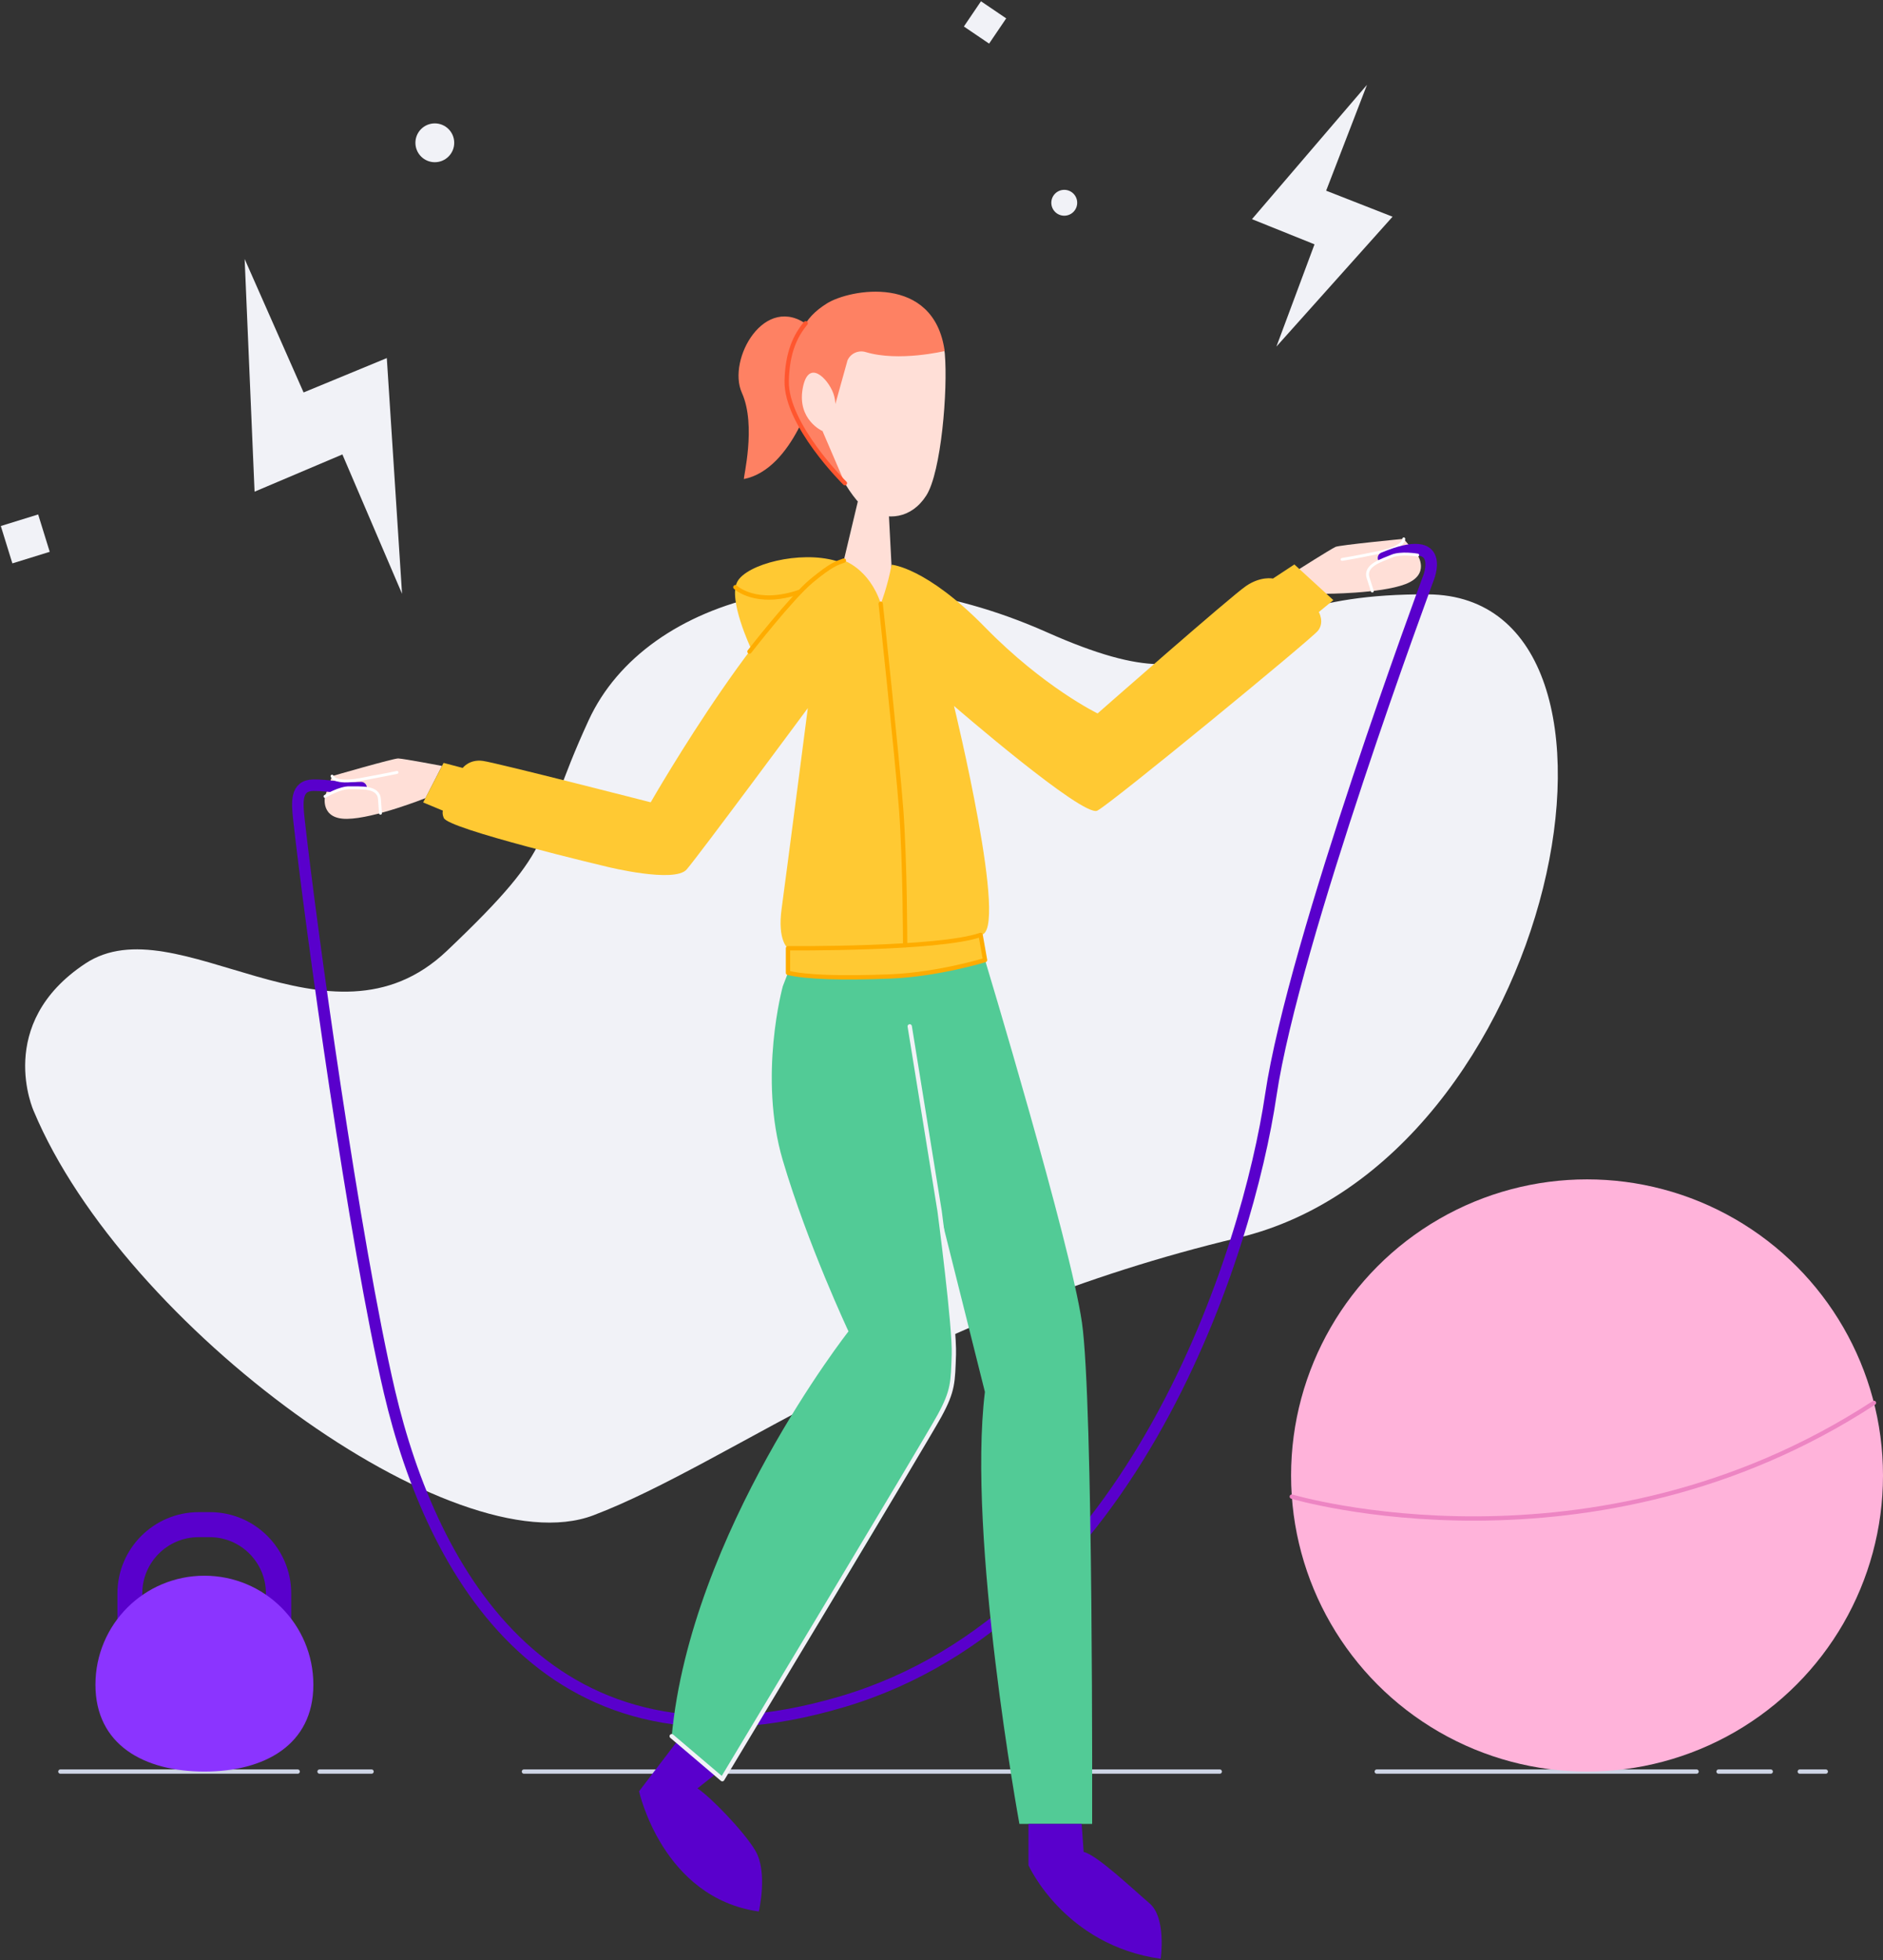 <?xml version="1.0" standalone="no"?>
<svg width="1310px" height="1363px" viewBox="0 0 1310 1363" version="1.1" xmlns="http://www.w3.org/2000/svg" xmlns:xlink="http://www.w3.org/1999/xlink">
    <rect x="0" y="0" width="1310" height="1363" fill="#333333" stroke="none"/>
    <!-- Generator: Sketch 63.1 (92452) - https://sketch.com -->
    <title>fitness-jump</title>
    <desc>Created by Webpixels.</desc>
    <g id="Page-1" stroke="none" stroke-width="1" fill="none" fill-rule="evenodd">
        <g id="fitness-jump">
            <path d="M23.5,772.7 C23.5,772.7 -4.2,712 59.4,670 C123,628 229.2,738.8 310.9,661.2 C392.6,583.6 369.4,588 409.5,500.9 C449.6,413.8 587,376.8 728.2,439.6 C869.4,502.4 825.7,412.3 993.3,413.3 C1160.8,414.3 1083.6,807.8 861.5,860.7 C639.4,913.6 508.8,1017.3 412.8,1053.7 C316.7,1090.2 86.4,922.9 23.5,772.7 Z" id="Path" fill="#F1F2F7" fill-rule="nonzero"></path>
            <line x1="364.5" y1="1231.9" x2="848.6" y2="1231.9" id="Path" stroke="#CED5E5" stroke-width="3" stroke-linecap="round" stroke-linejoin="round"></line>
            <line x1="42" y1="1231.9" x2="207.1" y2="1231.9" id="Path" stroke="#CED5E5" stroke-width="3" stroke-linecap="round" stroke-linejoin="round"></line>
            <line x1="222.3" y1="1231.9" x2="258.5" y2="1231.9" id="Path" stroke="#CED5E5" stroke-width="3" stroke-linecap="round" stroke-linejoin="round"></line>
            <path d="M307.5,532.6 C307.5,532.6 281.7,527.7 277.1,527.4 C274.1,527.2 231,539.7 231,539.7 L229,545.4 L226.1,553.8 C226.1,553.8 222.6,569.7 241.5,569.4 C260.4,569.2 296,555 296,555 L307.5,532.6 Z" id="Path" fill="#FFDFD7" fill-rule="nonzero"></path>
            <path d="M902.8,396.4 C902.8,396.4 925,382.3 929.1,380.3 C931.9,379 976.5,374.7 976.5,374.7 L980.4,379.3 L986.2,386 C986.2,386 995.3,399.5 977.7,406.2 C960.1,412.9 921.8,412.9 921.8,412.9 L902.8,396.4 Z" id="Path" fill="#FFDFD7" fill-rule="nonzero"></path>
            <path d="M976.6,374.7 C976.6,374.7 977.4,380.4 959.5,384.1 C941.6,387.8 933.7,389 933.7,389" id="Path" stroke="#FFFFFF" stroke-width="2" fill="#FFDFD7" fill-rule="nonzero" stroke-linecap="round" stroke-linejoin="round"></path>
            <path d="M251.2,547.7 C238.5,548.4 228,545.9 218.1,546 C205.6,546.1 206.6,557.8 208,570.2 C216,642.3 246.5,863.5 271,968 C300.3,1092.7 381.9,1243.8 586,1183.3 C790.1,1122.8 868.2,868.7 884.1,761.5 C900,654.3 993.4,402.9 993.4,402.9 C993.4,402.9 1008.2,368.9 962.5,388" id="Path" stroke="#5900CC" stroke-width="8" stroke-linecap="round" stroke-linejoin="round"></path>
            <path d="M517.6,333.101 C516.7,333.3 526.5,296.1 516.1,273.1 C505.7,250 532.1,202.9 562.5,226.5 L567,269.2 C567,269.2 552.2,326.2 517.6,333.101 Z" id="Path" fill="#FE8163" fill-rule="nonzero"></path>
            <path d="M476.1,1204.3 L444.6,1245.6 C444.6,1245.6 460.8,1319.7 527.9,1329.2 C527.9,1329.2 534.4,1302 525.5,1286.9 C517.6,1273.5 493.9,1249.1 485.2,1243.6 L498.9,1232.8 L476.1,1204.3 Z" id="Path" fill="#5900CC" fill-rule="nonzero"></path>
            <path d="M587,389.8 L598.6,341.1 L617.8,346.6 L620.2,392.8 L620.2,421.4 L601.8,428.4 C601.8,428.4 587.9,415.2 587.8,414.6 C587.7,414 587,389.8 587,389.8 Z" id="Path" fill="#FFDFD7" fill-rule="nonzero"></path>
            <path d="M522.4,450.8 C522.4,450.8 506.4,416.9 512.9,404.6 C519.3,392.3 556.4,382.7 581.5,390 C606.6,397.3 540,459.4 522.4,450.8 Z" id="Path" fill="#FFC933" fill-rule="nonzero"></path>
            <line x1="957.8" y1="1231.9" x2="1180.3" y2="1231.9" id="Path" stroke="#CED5E5" stroke-width="3" stroke-linecap="round" stroke-linejoin="round"></line>
            <line x1="1195.6" y1="1231.9" x2="1231.9" y2="1231.9" id="Path" stroke="#CED5E5" stroke-width="3" stroke-linecap="round" stroke-linejoin="round"></line>
            <line x1="1252.1" y1="1231.9" x2="1270.2" y2="1231.9" id="Path" stroke="#CED5E5" stroke-width="3" stroke-linecap="round" stroke-linejoin="round"></line>
            <circle id="Oval" fill="#FFB3DA" fill-rule="nonzero" cx="1104.1" cy="1026" r="205.9"></circle>
            <path d="M182.2,1148.6 L102,1148.6 C90.8,1148.6 81.7,1139.5 81.7,1128.3 L81.7,1108 C81.7,1076.8 107.1,1051.5 138.2,1051.5 L146.1,1051.5 C177.3,1051.5 202.6,1076.9 202.6,1108 L202.6,1128.3 C202.5,1139.5 193.4,1148.6 182.2,1148.6 Z M138.1,1068.9 C116.6,1068.9 99,1086.4 99,1108 L99,1128.3 C99,1129.9 100.3,1131.2 101.9,1131.2 L182.1,1131.2 C183.7,1131.2 185,1129.9 185,1128.3 L185,1108 C185,1086.5 167.5,1068.9 145.9,1068.9 L138.1,1068.9 Z" id="Shape" fill="#5900CC" fill-rule="nonzero"></path>
            <path d="M218,1171.5 C218,1129.6 184.1,1095.7 142.2,1095.7 C100.3,1095.7 66.4,1129.6 66.4,1171.5 C66.4,1213.4 100.3,1231.9 142.2,1231.9 C184,1231.9 218,1213.4 218,1171.5 Z" id="Path" fill="#8B34FF" fill-rule="nonzero"></path>
            <path d="M544.6,685.8 C544.6,685.8 527.3,748.4 544.6,806.9 C561.9,865.4 590.3,925.8 590.3,925.8 C590.3,925.8 480.6,1065.2 467.3,1207.4 L502.5,1237.3 C502.5,1237.3 648.9,1002.2 661.3,968.4 C673.7,934.7 632.9,713.7 632.9,713.7 L628.9,671.6 L548.2,676.5 L544.6,685.8 Z" id="Path" fill="#52CB96" fill-rule="nonzero"></path>
            <path d="M685.3,667.6 C685.3,667.6 744.8,864.6 752.7,919.6 C760.7,974.6 759.8,1268.3 759.8,1268.3 L709.2,1268.3 C709.2,1268.3 672.8,1069.5 685.2,967.9 L653.7,842.3 L614.2,672.4 L685.3,667.6 Z" id="Path" fill="#52CB96" fill-rule="nonzero"></path>
            <path d="M294.4,558 L308.6,530.5 L321.9,534 C321.9,534 326.5,527.8 335.9,529.1 C345.4,530.4 452.7,557.9 452.7,557.9 C452.7,557.9 540,405.6 586.6,389.6 C586.6,389.6 604.6,395.1 612.8,419.8 C612.8,419.8 617.5,407.8 620.3,392.7 C620.3,392.7 644.3,394.3 685.3,436.2 C726.3,478.1 763.6,496.1 763.6,496.1 C763.6,496.1 856.8,414.2 867,407.4 C877.2,400.5 885.6,402.3 885.6,402.3 L900.5,392.5 L927.6,417.3 L917.5,425.6 C917.5,425.6 921.6,432.7 916.9,438.6 C912.2,444.5 773.2,558.7 763.4,563.7 C753.6,568.7 663.7,490.9 663.7,490.9 C663.7,490.9 702.6,650.6 682.2,650 L675.4,655.8 L548.2,662 L548.2,659.4 C548.2,659.4 540.7,654.3 543.8,631.7 C546.9,609.1 562,492.4 562,492.4 C562,492.4 486.1,594.9 477.7,604.6 C469.3,614.3 422.7,602.8 422.7,602.8 C422.7,602.8 310,576.2 308.7,568.6 C308.7,568.6 307.5,566.3 308.1,563.7 L294.4,558 Z" id="Path" fill="#FFC933" fill-rule="nonzero"></path>
            <path d="M575,310.9 C575,310.9 589.9,346.8 603.6,354.6 C617.3,362.4 634,360.8 644.4,344.6 C654.8,328.4 659.5,271.2 657.3,245.9 C655.1,220.6 592.3,219.9 583.7,234.4 C575,248.8 562.2,269.8 575,310.9 Z" id="Path" fill="#FFDFD7" fill-rule="nonzero"></path>
            <path d="M715.5,1268.3 L715.5,1297 C715.5,1297 740.3,1352.6 807.5,1362.1 C807.5,1362.1 811.6,1333.7 799.8,1323.6 C788,1313.5 762.8,1289.6 753.9,1287.8 L752.5,1268.3 L715.5,1268.3 Z" id="Path" fill="#5900CC" fill-rule="nonzero"></path>
            <path d="M587.8,336 C587.8,336 551.9,305.4 551.8,269.4 C551.6,233.6 559.2,221.2 575.1,211.1 C591,201 649.7,190.2 657.2,244.1 C657.2,244.1 625.3,251.8 602.2,244.8 C597.1,243.3 591.7,245.8 589.6,250.6 L579.8,285.8 L572.2,299.7 L587.8,336 Z" id="Path" fill="#FE8163" fill-rule="nonzero"></path>
            <path d="M572.1,299.7 C572.1,299.7 554.6,291.9 558.4,270.3 C562.2,248.7 576,263.4 579.7,273.4 C581.9,279.4 581.1,284.9 580.7,287.2 C579.6,295.8 572.1,299.7 572.1,299.7 Z" id="Path" fill="#FFDFD7" fill-rule="nonzero"></path>
            <path d="M587.8,336 C587.8,336 546.6,295.4 547.3,264.8 C547.8,244.9 553.3,233.5 560.5,224.8" id="Path" stroke="#FF562F" stroke-width="3" stroke-linecap="round" stroke-linejoin="round"></path>
            <path d="M548.2,676.5 L548.2,659.4 C548.2,659.4 653.1,660.3 682.2,650.1 L685.3,667.6 C685.3,667.6 652.9,677.6 619.4,679 C585.9,680.3 561.3,679.6 548.2,676.5 Z" id="Path" stroke="#FEAC00" stroke-width="3" fill="#FFC933" fill-rule="nonzero" stroke-linecap="round" stroke-linejoin="round"></path>
            <path d="M521.4,453.1 C521.4,453.1 550.8,415.3 564.6,403.9 C578.4,392.5 582.3,391.5 587.1,389.8" id="Path" stroke="#FEAC00" stroke-width="3" stroke-linecap="round" stroke-linejoin="round"></path>
            <path d="M511.6,408.3 C511.6,408.3 525.9,422.1 556.5,411.5" id="Path" stroke="#FEAC00" stroke-width="3" stroke-linecap="round" stroke-linejoin="round"></path>
            <path d="M612.7,419.8 C612.7,419.8 624,524.8 626.9,562.3 C629.7,599.8 629.7,657.3 629.7,657.3" id="Path" stroke="#FEAC00" stroke-width="3" stroke-linecap="round" stroke-linejoin="round"></path>
            <path d="M632.9,713.7 L653.7,842.3 C653.7,842.3 664.3,923 663.6,942 C662.9,961.1 663.2,966.9 653.6,984.5 C644,1002.1 502.5,1237.2 502.5,1237.2 L467.3,1207.3" id="Path" stroke="#F1F2F7" stroke-width="3" stroke-linecap="round" stroke-linejoin="round"></path>
            <path d="M226.1,553.8 C226.1,553.8 236.3,547.5 243.4,547.8 C250.5,548 263.5,546.5 264,555.9 C264.3,560.3 264.7,565.5 264.7,565.5" id="Path" stroke="#FFFFFF" stroke-width="2" fill="#FFDFD7" fill-rule="nonzero" stroke-linecap="round" stroke-linejoin="round"></path>
            <path d="M231,539.7 C231,539.7 232.3,545.3 250.4,542.1 C268.4,538.8 276.2,537.1 276.2,537.1" id="Path" stroke="#FFFFFF" stroke-width="2" fill="#FFDFD7" fill-rule="nonzero" stroke-linecap="round" stroke-linejoin="round"></path>
            <path d="M986.3,386 C986.3,386 974.5,383.9 968,386.8 C961.5,389.6 948.9,393 951.8,401.9 C953.2,406 954.7,411 954.7,411" id="Path" stroke="#FFFFFF" stroke-width="2" fill="#FFDFD7" fill-rule="nonzero" stroke-linecap="round" stroke-linejoin="round"></path>
            <path d="M898.7,1040.7 C898.7,1040.7 1108,1103 1303.7,975.5" id="Path" stroke="#ED85C3" stroke-width="3" stroke-linecap="round" stroke-linejoin="round"></path>
            <polygon id="Path" fill="#F1F2F7" fill-rule="nonzero" points="170.2 180.1 177.1 341.9 238.2 316 279.7 412.9 269.1 249 211.2 272.9"></polygon>
            <polygon id="Path" fill="#F1F2F7" fill-rule="nonzero" points="888 241 968.8 150.7 922.6 132.6 951 59 871 152.4 914.5 169.9"></polygon>
            <rect id="Rectangle" fill="#F1F2F7" fill-rule="nonzero" transform="translate(685.29, 15.606) rotate(34.138) translate(-685.29, -15.606) " x="674.69" y="5.006" width="21.2" height="21.2"></rect>
            <rect id="Rectangle" fill="#F1F2F7" fill-rule="nonzero" transform="translate(17.579, 374.743) rotate(72.794) translate(-17.579, -374.743) " x="3.98" y="361.143" width="27.199" height="27.199"></rect>
            <circle id="Oval" fill="#F1F2F7" fill-rule="nonzero" cx="302.5" cy="99.3" r="13.5"></circle>
            <circle id="Oval" fill="#F1F2F7" fill-rule="nonzero" cx="740.4" cy="141" r="9"></circle>
        </g>
    </g>
</svg>